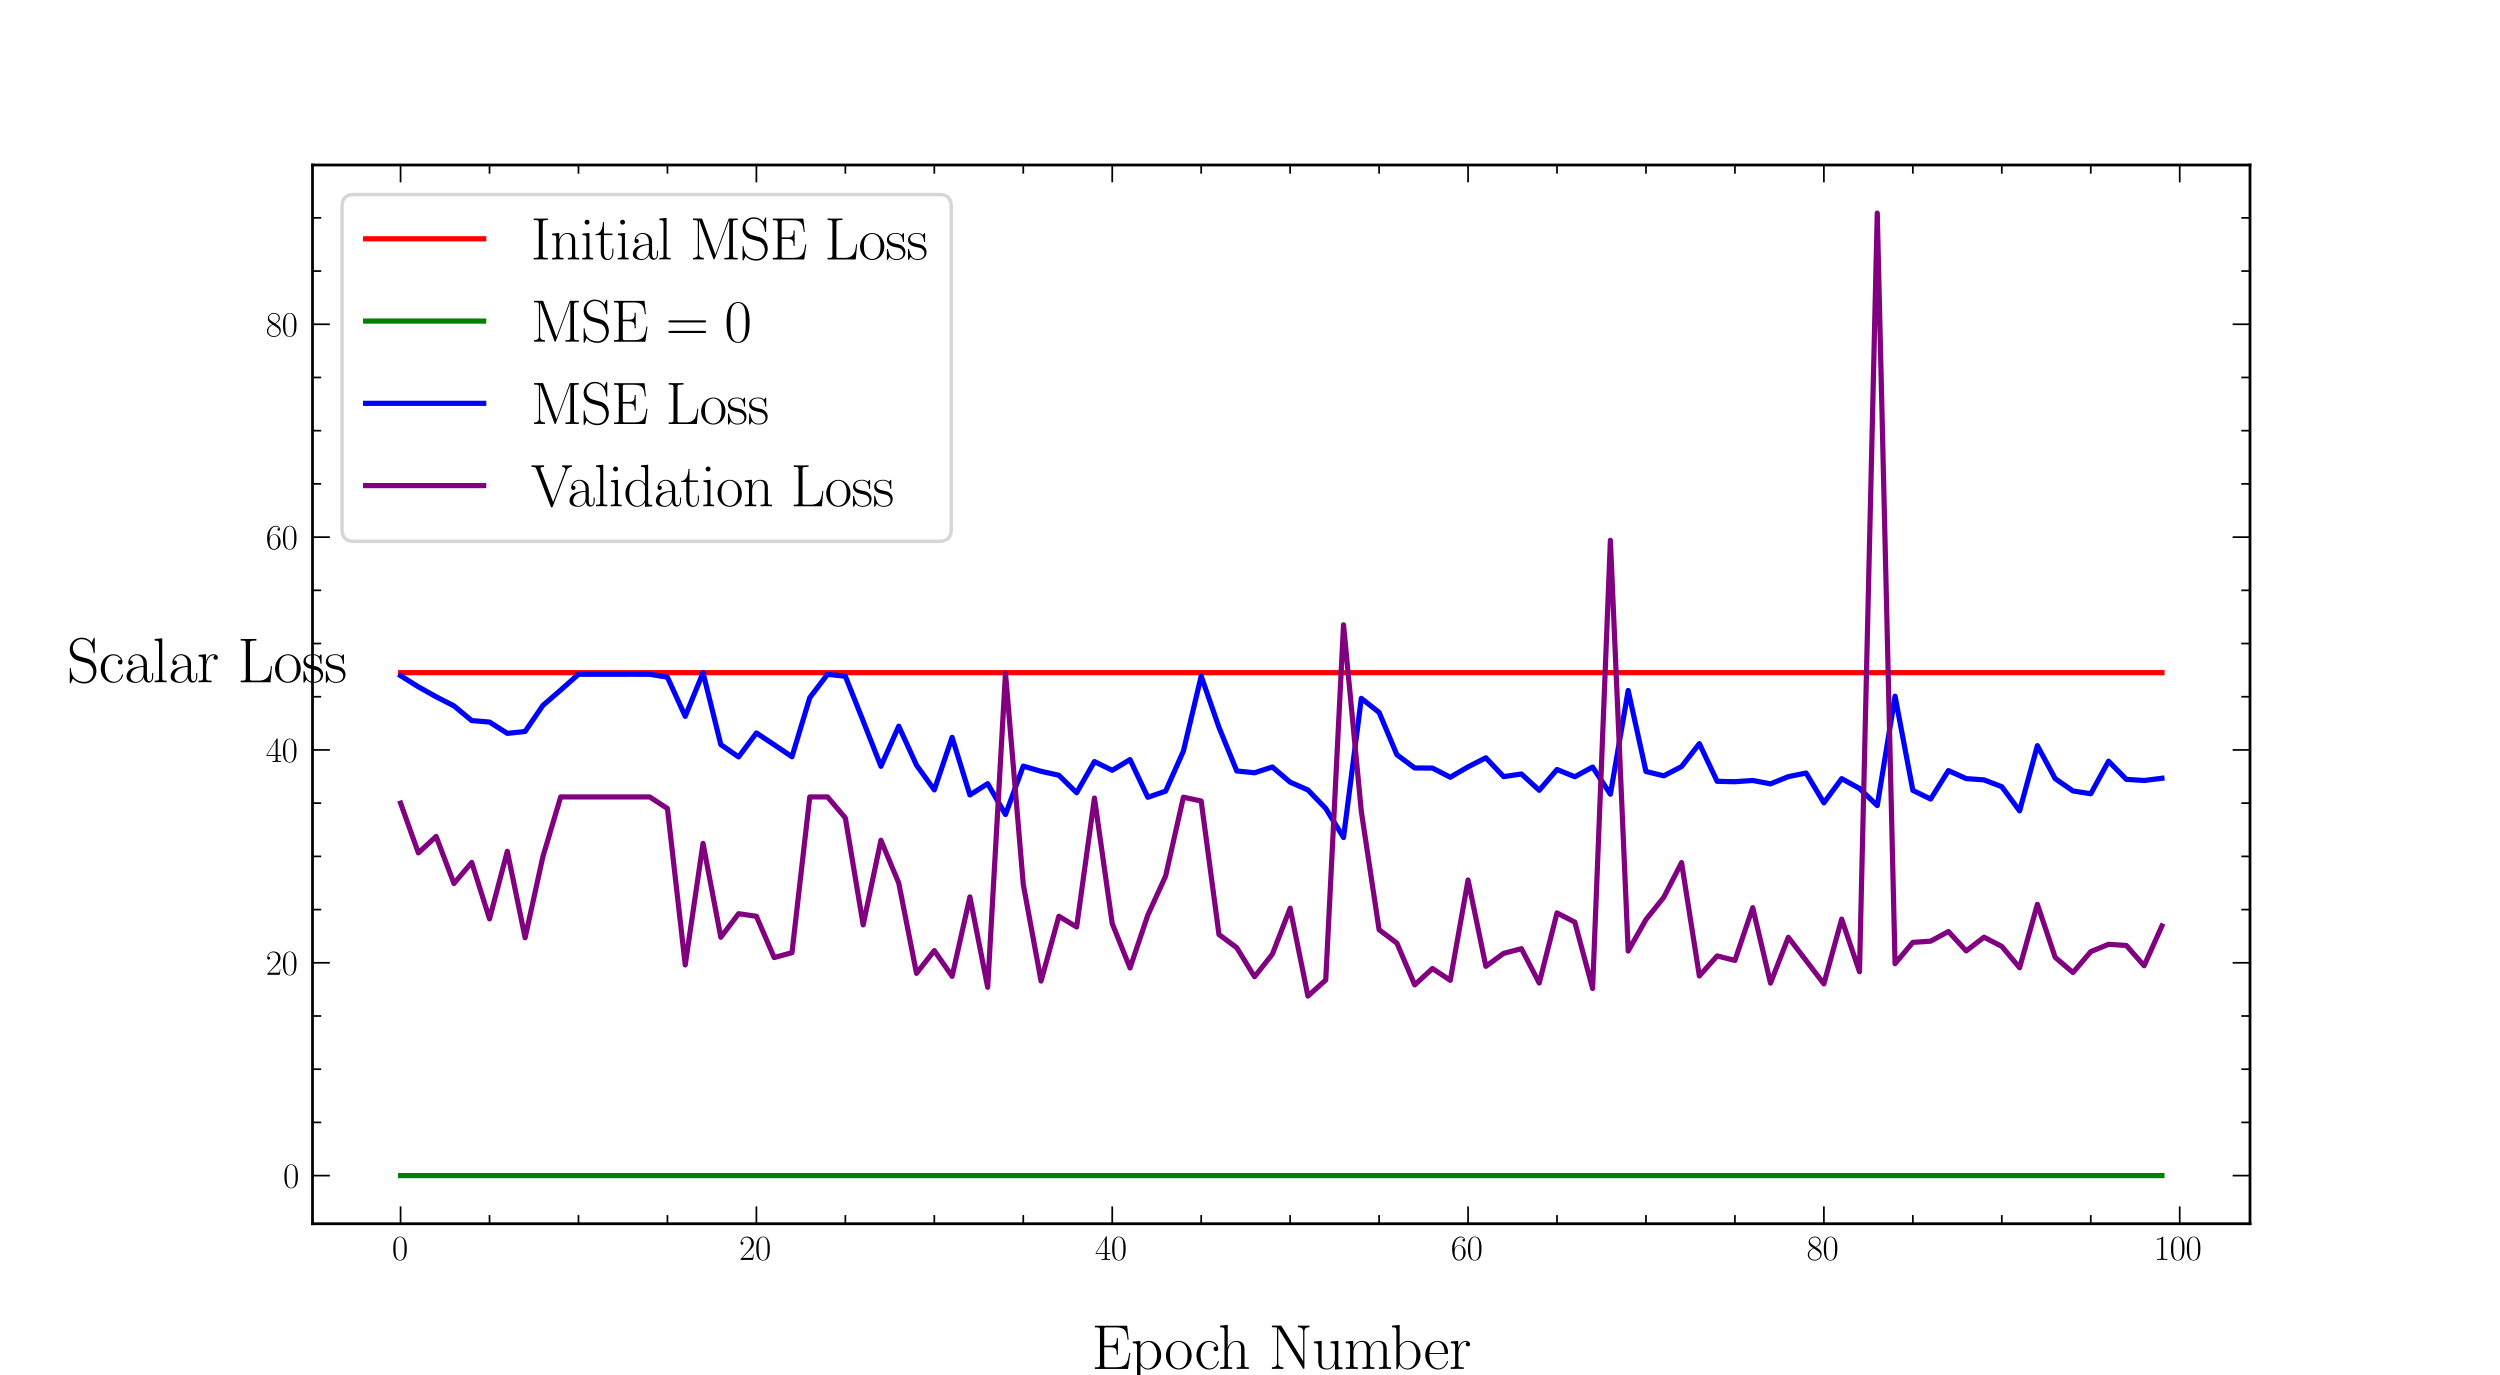 <?xml version="1.0" encoding="utf-8" standalone="no"?>
<!DOCTYPE svg PUBLIC "-//W3C//DTD SVG 1.1//EN"
  "http://www.w3.org/Graphics/SVG/1.1/DTD/svg11.dtd">
<svg xmlns:xlink="http://www.w3.org/1999/xlink" width="720pt" height="396pt" viewBox="0 0 720 396" xmlns="http://www.w3.org/2000/svg" version="1.1">
 <defs>
  <style type="text/css">*{stroke-linejoin: round; stroke-linecap: butt}</style>
 </defs>
 <g id="figure_1">
  <g id="patch_1">
   <path d="M 0 396 
L 720 396 
L 720 0 
L 0 0 
z
" style="fill: #ffffff"/>
  </g>
  <g id="axes_1">
   <g id="patch_2">
    <path d="M 90 352.44 
L 648 352.44 
L 648 47.52 
L 90 47.52 
z
" style="fill: #ffffff"/>
   </g>
   <g id="matplotlib.axis_1">
    <g id="xtick_1">
     <g id="line2d_1">
      <defs>
       <path id="me3abdb2eca" d="M 0 0 
L 0 -5 
" style="stroke: #000000; stroke-width: 0.5"/>
      </defs>
      <g>
       <use xlink:href="#me3abdb2eca" x="115.364" y="352.44" style="stroke: #000000; stroke-width: 0.5"/>
      </g>
     </g>
     <g id="line2d_2">
      <defs>
       <path id="m5a4e94b2e0" d="M 0 0 
L 0 5 
" style="stroke: #000000; stroke-width: 0.5"/>
      </defs>
      <g>
       <use xlink:href="#m5a4e94b2e0" x="115.364" y="47.52" style="stroke: #000000; stroke-width: 0.5"/>
      </g>
     </g>
     <g id="text_1">
      <!-- $\mathdefault{0}$ -->
      <g transform="translate(112.873 362.858)scale(0.1 -0.1)">
       <defs>
        <path id="CMR17-30" d="M 2688 2038 
C 2688 2430 2682 3099 2413 3613 
C 2176 4063 1798 4224 1466 4224 
C 1158 4224 768 4082 525 3620 
C 269 3137 243 2539 243 2038 
C 243 1671 250 1112 448 623 
C 723 -39 1216 -128 1466 -128 
C 1760 -128 2208 -7 2470 604 
C 2662 1048 2688 1568 2688 2038 
z
M 1466 -26 
C 1056 -26 813 328 723 816 
C 653 1196 653 1749 653 2109 
C 653 2604 653 3015 736 3407 
C 858 3954 1216 4121 1466 4121 
C 1728 4121 2067 3947 2189 3420 
C 2272 3054 2278 2623 2278 2109 
C 2278 1691 2278 1176 2202 797 
C 2067 96 1690 -26 1466 -26 
z
" transform="scale(0.016)"/>
       </defs>
       <use xlink:href="#CMR17-30" transform="scale(0.996)"/>
      </g>
     </g>
    </g>
    <g id="xtick_2">
     <g id="line2d_3">
      <g>
       <use xlink:href="#me3abdb2eca" x="217.843" y="352.44" style="stroke: #000000; stroke-width: 0.5"/>
      </g>
     </g>
     <g id="line2d_4">
      <g>
       <use xlink:href="#m5a4e94b2e0" x="217.843" y="47.52" style="stroke: #000000; stroke-width: 0.5"/>
      </g>
     </g>
     <g id="text_2">
      <!-- $\mathdefault{20}$ -->
      <g transform="translate(212.862 362.858)scale(0.1 -0.1)">
       <defs>
        <path id="CMR17-32" d="M 2669 990 
L 2554 990 
C 2490 537 2438 460 2413 422 
C 2381 371 1920 371 1830 371 
L 602 371 
C 832 620 1280 1073 1824 1596 
C 2214 1966 2669 2400 2669 3033 
C 2669 3788 2067 4224 1395 4224 
C 691 4224 262 3603 262 3027 
C 262 2777 448 2745 525 2745 
C 589 2745 781 2783 781 3007 
C 781 3206 614 3264 525 3264 
C 486 3264 448 3257 422 3244 
C 544 3788 915 4057 1306 4057 
C 1862 4057 2227 3616 2227 3033 
C 2227 2477 1901 1998 1536 1583 
L 262 147 
L 262 0 
L 2515 0 
L 2669 990 
z
" transform="scale(0.016)"/>
       </defs>
       <use xlink:href="#CMR17-32" transform="scale(0.996)"/>
       <use xlink:href="#CMR17-30" transform="translate(45.69 0)scale(0.996)"/>
      </g>
     </g>
    </g>
    <g id="xtick_3">
     <g id="line2d_5">
      <g>
       <use xlink:href="#me3abdb2eca" x="320.322" y="352.44" style="stroke: #000000; stroke-width: 0.5"/>
      </g>
     </g>
     <g id="line2d_6">
      <g>
       <use xlink:href="#m5a4e94b2e0" x="320.322" y="47.52" style="stroke: #000000; stroke-width: 0.5"/>
      </g>
     </g>
     <g id="text_3">
      <!-- $\mathdefault{40}$ -->
      <g transform="translate(315.341 362.858)scale(0.1 -0.1)">
       <defs>
        <path id="CMR17-34" d="M 2150 4147 
C 2150 4281 2144 4288 2029 4288 
L 128 1254 
L 128 1088 
L 1779 1088 
L 1779 460 
C 1779 230 1766 166 1318 166 
L 1197 166 
L 1197 0 
C 1402 12 1747 12 1965 12 
C 2182 12 2528 12 2733 0 
L 2733 166 
L 2611 166 
C 2163 166 2150 230 2150 460 
L 2150 1088 
L 2803 1088 
L 2803 1254 
L 2150 1254 
L 2150 4147 
z
M 1798 3723 
L 1798 1254 
L 256 1254 
L 1798 3723 
z
" transform="scale(0.016)"/>
       </defs>
       <use xlink:href="#CMR17-34" transform="scale(0.996)"/>
       <use xlink:href="#CMR17-30" transform="translate(45.69 0)scale(0.996)"/>
      </g>
     </g>
    </g>
    <g id="xtick_4">
     <g id="line2d_7">
      <g>
       <use xlink:href="#me3abdb2eca" x="422.802" y="352.44" style="stroke: #000000; stroke-width: 0.5"/>
      </g>
     </g>
     <g id="line2d_8">
      <g>
       <use xlink:href="#m5a4e94b2e0" x="422.802" y="47.52" style="stroke: #000000; stroke-width: 0.5"/>
      </g>
     </g>
     <g id="text_4">
      <!-- $\mathdefault{60}$ -->
      <g transform="translate(417.82 362.858)scale(0.1 -0.1)">
       <defs>
        <path id="CMR17-36" d="M 678 2198 
C 678 3712 1395 4076 1811 4076 
C 1946 4076 2272 4049 2400 3782 
C 2298 3782 2106 3782 2106 3558 
C 2106 3385 2246 3328 2336 3328 
C 2394 3328 2566 3353 2566 3571 
C 2566 3987 2246 4224 1805 4224 
C 1043 4224 243 3411 243 2011 
C 243 257 966 -128 1478 -128 
C 2099 -128 2688 431 2688 1295 
C 2688 2101 2170 2688 1517 2688 
C 1126 2688 838 2430 678 1979 
L 678 2198 
z
M 1478 25 
C 691 25 691 1212 691 1450 
C 691 1914 909 2585 1504 2585 
C 1613 2585 1926 2585 2138 2140 
C 2253 1889 2253 1624 2253 1302 
C 2253 954 2253 696 2118 438 
C 1978 173 1773 25 1478 25 
z
" transform="scale(0.016)"/>
       </defs>
       <use xlink:href="#CMR17-36" transform="scale(0.996)"/>
       <use xlink:href="#CMR17-30" transform="translate(45.69 0)scale(0.996)"/>
      </g>
     </g>
    </g>
    <g id="xtick_5">
     <g id="line2d_9">
      <g>
       <use xlink:href="#me3abdb2eca" x="525.281" y="352.44" style="stroke: #000000; stroke-width: 0.5"/>
      </g>
     </g>
     <g id="line2d_10">
      <g>
       <use xlink:href="#m5a4e94b2e0" x="525.281" y="47.52" style="stroke: #000000; stroke-width: 0.5"/>
      </g>
     </g>
     <g id="text_5">
      <!-- $\mathdefault{80}$ -->
      <g transform="translate(520.3 362.858)scale(0.1 -0.1)">
       <defs>
        <path id="CMR17-38" d="M 1741 2289 
C 2144 2494 2554 2803 2554 3298 
C 2554 3884 1990 4224 1472 4224 
C 890 4224 378 3800 378 3215 
C 378 3054 416 2777 666 2533 
C 730 2469 998 2276 1171 2154 
C 883 2006 211 1652 211 945 
C 211 282 838 -128 1459 -128 
C 2144 -128 2720 366 2720 1022 
C 2720 1607 2330 1877 2074 2051 
L 1741 2289 
z
M 902 2855 
C 851 2887 595 3086 595 3388 
C 595 3781 998 4076 1459 4076 
C 1965 4076 2336 3716 2336 3298 
C 2336 2700 1670 2359 1638 2359 
C 1632 2359 1626 2359 1574 2398 
L 902 2855 
z
M 2080 1536 
C 2176 1466 2483 1253 2483 861 
C 2483 385 2010 25 1472 25 
C 890 25 448 443 448 951 
C 448 1459 838 1884 1280 2083 
L 2080 1536 
z
" transform="scale(0.016)"/>
       </defs>
       <use xlink:href="#CMR17-38" transform="scale(0.996)"/>
       <use xlink:href="#CMR17-30" transform="translate(45.69 0)scale(0.996)"/>
      </g>
     </g>
    </g>
    <g id="xtick_6">
     <g id="line2d_11">
      <g>
       <use xlink:href="#me3abdb2eca" x="627.76" y="352.44" style="stroke: #000000; stroke-width: 0.5"/>
      </g>
     </g>
     <g id="line2d_12">
      <g>
       <use xlink:href="#m5a4e94b2e0" x="627.76" y="47.52" style="stroke: #000000; stroke-width: 0.5"/>
      </g>
     </g>
     <g id="text_6">
      <!-- $\mathdefault{100}$ -->
      <g transform="translate(620.288 362.858)scale(0.1 -0.1)">
       <defs>
        <path id="CMR17-31" d="M 1702 4083 
C 1702 4217 1696 4224 1606 4224 
C 1357 3927 979 3833 621 3820 
C 602 3820 570 3820 563 3808 
C 557 3795 557 3782 557 3648 
C 755 3648 1088 3686 1344 3839 
L 1344 467 
C 1344 243 1331 166 781 166 
L 589 166 
L 589 0 
C 896 6 1216 12 1523 12 
C 1830 12 2150 6 2458 0 
L 2458 166 
L 2266 166 
C 1715 166 1702 236 1702 467 
L 1702 4083 
z
" transform="scale(0.016)"/>
       </defs>
       <use xlink:href="#CMR17-31" transform="scale(0.996)"/>
       <use xlink:href="#CMR17-30" transform="translate(45.69 0)scale(0.996)"/>
       <use xlink:href="#CMR17-30" transform="translate(91.381 0)scale(0.996)"/>
      </g>
     </g>
    </g>
    <g id="xtick_7">
     <g id="line2d_13">
      <defs>
       <path id="m0f93934602" d="M 0 0 
L 0 -2.5 
" style="stroke: #000000; stroke-width: 0.5"/>
      </defs>
      <g>
       <use xlink:href="#m0f93934602" x="140.983" y="352.44" style="stroke: #000000; stroke-width: 0.5"/>
      </g>
     </g>
     <g id="line2d_14">
      <defs>
       <path id="mbee05dc414" d="M 0 0 
L 0 2.5 
" style="stroke: #000000; stroke-width: 0.5"/>
      </defs>
      <g>
       <use xlink:href="#mbee05dc414" x="140.983" y="47.52" style="stroke: #000000; stroke-width: 0.5"/>
      </g>
     </g>
    </g>
    <g id="xtick_8">
     <g id="line2d_15">
      <g>
       <use xlink:href="#m0f93934602" x="166.603" y="352.44" style="stroke: #000000; stroke-width: 0.5"/>
      </g>
     </g>
     <g id="line2d_16">
      <g>
       <use xlink:href="#mbee05dc414" x="166.603" y="47.52" style="stroke: #000000; stroke-width: 0.5"/>
      </g>
     </g>
    </g>
    <g id="xtick_9">
     <g id="line2d_17">
      <g>
       <use xlink:href="#m0f93934602" x="192.223" y="352.44" style="stroke: #000000; stroke-width: 0.5"/>
      </g>
     </g>
     <g id="line2d_18">
      <g>
       <use xlink:href="#mbee05dc414" x="192.223" y="47.52" style="stroke: #000000; stroke-width: 0.5"/>
      </g>
     </g>
    </g>
    <g id="xtick_10">
     <g id="line2d_19">
      <g>
       <use xlink:href="#m0f93934602" x="243.463" y="352.44" style="stroke: #000000; stroke-width: 0.5"/>
      </g>
     </g>
     <g id="line2d_20">
      <g>
       <use xlink:href="#mbee05dc414" x="243.463" y="47.52" style="stroke: #000000; stroke-width: 0.5"/>
      </g>
     </g>
    </g>
    <g id="xtick_11">
     <g id="line2d_21">
      <g>
       <use xlink:href="#m0f93934602" x="269.083" y="352.44" style="stroke: #000000; stroke-width: 0.5"/>
      </g>
     </g>
     <g id="line2d_22">
      <g>
       <use xlink:href="#mbee05dc414" x="269.083" y="47.52" style="stroke: #000000; stroke-width: 0.5"/>
      </g>
     </g>
    </g>
    <g id="xtick_12">
     <g id="line2d_23">
      <g>
       <use xlink:href="#m0f93934602" x="294.702" y="352.44" style="stroke: #000000; stroke-width: 0.5"/>
      </g>
     </g>
     <g id="line2d_24">
      <g>
       <use xlink:href="#mbee05dc414" x="294.702" y="47.52" style="stroke: #000000; stroke-width: 0.5"/>
      </g>
     </g>
    </g>
    <g id="xtick_13">
     <g id="line2d_25">
      <g>
       <use xlink:href="#m0f93934602" x="345.942" y="352.44" style="stroke: #000000; stroke-width: 0.5"/>
      </g>
     </g>
     <g id="line2d_26">
      <g>
       <use xlink:href="#mbee05dc414" x="345.942" y="47.52" style="stroke: #000000; stroke-width: 0.5"/>
      </g>
     </g>
    </g>
    <g id="xtick_14">
     <g id="line2d_27">
      <g>
       <use xlink:href="#m0f93934602" x="371.562" y="352.44" style="stroke: #000000; stroke-width: 0.5"/>
      </g>
     </g>
     <g id="line2d_28">
      <g>
       <use xlink:href="#mbee05dc414" x="371.562" y="47.52" style="stroke: #000000; stroke-width: 0.5"/>
      </g>
     </g>
    </g>
    <g id="xtick_15">
     <g id="line2d_29">
      <g>
       <use xlink:href="#m0f93934602" x="397.182" y="352.44" style="stroke: #000000; stroke-width: 0.5"/>
      </g>
     </g>
     <g id="line2d_30">
      <g>
       <use xlink:href="#mbee05dc414" x="397.182" y="47.52" style="stroke: #000000; stroke-width: 0.5"/>
      </g>
     </g>
    </g>
    <g id="xtick_16">
     <g id="line2d_31">
      <g>
       <use xlink:href="#m0f93934602" x="448.421" y="352.44" style="stroke: #000000; stroke-width: 0.5"/>
      </g>
     </g>
     <g id="line2d_32">
      <g>
       <use xlink:href="#mbee05dc414" x="448.421" y="47.52" style="stroke: #000000; stroke-width: 0.5"/>
      </g>
     </g>
    </g>
    <g id="xtick_17">
     <g id="line2d_33">
      <g>
       <use xlink:href="#m0f93934602" x="474.041" y="352.44" style="stroke: #000000; stroke-width: 0.5"/>
      </g>
     </g>
     <g id="line2d_34">
      <g>
       <use xlink:href="#mbee05dc414" x="474.041" y="47.52" style="stroke: #000000; stroke-width: 0.5"/>
      </g>
     </g>
    </g>
    <g id="xtick_18">
     <g id="line2d_35">
      <g>
       <use xlink:href="#m0f93934602" x="499.661" y="352.44" style="stroke: #000000; stroke-width: 0.5"/>
      </g>
     </g>
     <g id="line2d_36">
      <g>
       <use xlink:href="#mbee05dc414" x="499.661" y="47.52" style="stroke: #000000; stroke-width: 0.5"/>
      </g>
     </g>
    </g>
    <g id="xtick_19">
     <g id="line2d_37">
      <g>
       <use xlink:href="#m0f93934602" x="550.901" y="352.44" style="stroke: #000000; stroke-width: 0.5"/>
      </g>
     </g>
     <g id="line2d_38">
      <g>
       <use xlink:href="#mbee05dc414" x="550.901" y="47.52" style="stroke: #000000; stroke-width: 0.5"/>
      </g>
     </g>
    </g>
    <g id="xtick_20">
     <g id="line2d_39">
      <g>
       <use xlink:href="#m0f93934602" x="576.521" y="352.44" style="stroke: #000000; stroke-width: 0.5"/>
      </g>
     </g>
     <g id="line2d_40">
      <g>
       <use xlink:href="#mbee05dc414" x="576.521" y="47.52" style="stroke: #000000; stroke-width: 0.5"/>
      </g>
     </g>
    </g>
    <g id="xtick_21">
     <g id="line2d_41">
      <g>
       <use xlink:href="#m0f93934602" x="602.14" y="352.44" style="stroke: #000000; stroke-width: 0.5"/>
      </g>
     </g>
     <g id="line2d_42">
      <g>
       <use xlink:href="#mbee05dc414" x="602.14" y="47.52" style="stroke: #000000; stroke-width: 0.5"/>
      </g>
     </g>
    </g>
    <g id="text_7">
     <!-- Epoch Number -->
     <g transform="translate(314.39 394.249)scale(0.18 -0.18)">
      <defs>
       <path id="CMR17-45" d="M 3885 1614 
L 3770 1614 
C 3629 676 3546 166 2419 166 
L 1530 166 
C 1274 166 1261 198 1261 415 
L 1261 2176 
L 1862 2176 
C 2464 2176 2522 1959 2522 1429 
L 2637 1429 
L 2637 3086 
L 2522 3086 
C 2522 2558 2464 2342 1862 2342 
L 1261 2342 
L 1261 3924 
C 1261 4141 1274 4172 1530 4172 
L 2406 4172 
C 3398 4172 3514 3778 3603 2933 
L 3718 2933 
L 3565 4339 
L 326 4339 
L 326 4172 
C 768 4172 838 4172 838 3886 
L 838 453 
C 838 166 768 166 326 166 
L 326 0 
L 3654 0 
L 3885 1614 
z
" transform="scale(0.016)"/>
       <path id="CMR17-70" d="M 1408 -1114 
C 998 -1114 973 -1088 973 -834 
L 973 380 
C 1158 109 1427 -64 1766 -64 
C 2406 -64 3053 503 3053 1382 
C 3053 2196 2496 2816 1837 2816 
C 1453 2816 1139 2603 960 2345 
L 960 2816 
L 198 2745 
L 198 2577 
C 576 2577 634 2539 634 2228 
L 634 -834 
C 634 -1081 608 -1114 198 -1114 
L 198 -1280 
C 352 -1268 634 -1268 800 -1268 
C 966 -1268 1254 -1268 1408 -1280 
L 1408 -1114 
z
M 973 2015 
C 973 2106 973 2241 1222 2481 
C 1254 2506 1472 2700 1792 2700 
C 2259 2700 2643 2112 2643 1376 
C 2643 639 2234 38 1728 38 
C 1498 38 1248 148 1056 451 
C 973 594 973 632 973 736 
L 973 2015 
z
" transform="scale(0.016)"/>
       <path id="CMR17-6f" d="M 2758 1356 
C 2758 2176 2163 2816 1466 2816 
C 768 2816 173 2176 173 1356 
C 173 550 768 -64 1466 -64 
C 2163 -64 2758 550 2758 1356 
z
M 1466 51 
C 1165 51 909 230 762 480 
C 602 768 582 1126 582 1408 
C 582 1676 595 2009 762 2297 
C 890 2508 1139 2713 1466 2713 
C 1754 2713 1997 2553 2150 2329 
C 2349 2028 2349 1606 2349 1408 
C 2349 1158 2336 774 2163 467 
C 1984 172 1709 51 1466 51 
z
" transform="scale(0.016)"/>
       <path id="CMR17-63" d="M 2234 2240 
C 2112 2240 1933 2240 1933 2015 
C 1933 1836 2080 1785 2163 1785 
C 2208 1785 2394 1804 2394 2028 
C 2394 2476 1958 2816 1466 2816 
C 787 2816 211 2201 211 1379 
C 211 521 813 -64 1466 -64 
C 2259 -64 2458 676 2458 747 
C 2458 773 2451 792 2406 792 
C 2362 792 2355 786 2330 702 
C 2163 180 1798 51 1523 51 
C 1114 51 621 431 621 1385 
C 621 2358 1094 2700 1472 2700 
C 1722 2700 2093 2582 2234 2240 
z
" transform="scale(0.016)"/>
       <path id="CMR17-68" d="M 2656 1954 
C 2656 2282 2592 2816 1837 2816 
C 1312 2816 1056 2392 979 2179 
L 973 2179 
L 973 4416 
L 211 4345 
L 211 4179 
C 589 4179 646 4141 646 3843 
L 646 443 
C 646 198 621 166 211 166 
L 211 0 
C 365 12 646 12 813 12 
C 979 12 1267 12 1421 0 
L 1421 166 
C 1011 166 986 192 986 443 
L 986 1678 
C 986 2269 1344 2713 1792 2713 
C 2266 2713 2317 2289 2317 1980 
L 2317 443 
C 2317 198 2291 166 1882 166 
L 1882 0 
C 2035 12 2317 12 2483 12 
C 2650 12 2938 12 3091 0 
L 3091 166 
C 2682 166 2656 192 2656 443 
L 2656 1954 
z
" transform="scale(0.016)"/>
       <path id="CMR17-4e" d="M 1312 4275 
C 1267 4345 1261 4352 1139 4352 
L 326 4352 
L 326 4185 
L 448 4185 
C 704 4185 819 4153 838 4147 
L 838 624 
C 838 465 838 166 326 166 
L 326 0 
C 474 12 742 12 902 12 
C 1062 12 1331 12 1478 0 
L 1478 166 
C 966 166 966 465 966 624 
L 966 4057 
C 1011 4019 1011 4007 1056 3943 
L 3430 76 
C 3475 0 3494 0 3526 0 
C 3590 0 3590 19 3590 140 
L 3590 3726 
C 3590 3885 3590 4185 4102 4185 
L 4102 4352 
C 3955 4339 3686 4339 3526 4339 
C 3366 4339 3098 4339 2950 4352 
L 2950 4185 
C 3462 4185 3462 3885 3462 3726 
L 3462 777 
L 1312 4275 
z
" transform="scale(0.016)"/>
       <path id="CMR17-75" d="M 1882 2745 
L 1882 2579 
C 2259 2579 2317 2540 2317 2229 
L 2317 1053 
C 2317 510 2029 38 1555 38 
C 1030 38 986 355 986 691 
L 986 2816 
L 211 2745 
L 211 2579 
C 467 2579 640 2579 646 2320 
L 646 1079 
C 646 646 646 368 813 187 
C 896 103 1056 -64 1517 -64 
C 2061 -64 2272 400 2323 536 
L 2330 536 
L 2330 -64 
L 3091 -13 
L 3091 154 
C 2714 154 2656 193 2656 503 
L 2656 2816 
L 1882 2745 
z
" transform="scale(0.016)"/>
       <path id="CMR17-6d" d="M 4326 1954 
C 4326 2276 4269 2816 3507 2816 
C 3072 2816 2771 2520 2656 2173 
L 2650 2173 
C 2573 2700 2195 2816 1837 2816 
C 1331 2816 1069 2424 973 2166 
L 966 2166 
L 966 2816 
L 211 2745 
L 211 2578 
C 589 2578 646 2540 646 2231 
L 646 443 
C 646 198 621 166 211 166 
L 211 0 
C 365 12 646 12 813 12 
C 979 12 1267 12 1421 0 
L 1421 166 
C 1011 166 986 192 986 443 
L 986 1678 
C 986 2269 1344 2713 1792 2713 
C 2266 2713 2317 2289 2317 1980 
L 2317 443 
C 2317 198 2291 166 1882 166 
L 1882 0 
C 2035 12 2317 12 2483 12 
C 2650 12 2938 12 3091 0 
L 3091 166 
C 2682 166 2656 192 2656 443 
L 2656 1678 
C 2656 2269 3014 2713 3462 2713 
C 3936 2713 3987 2289 3987 1980 
L 3987 443 
C 3987 198 3962 166 3552 166 
L 3552 0 
C 3706 12 3987 12 4154 12 
C 4320 12 4608 12 4762 0 
L 4762 166 
C 4352 166 4326 192 4326 443 
L 4326 1954 
z
" transform="scale(0.016)"/>
       <path id="CMR17-62" d="M 960 4416 
L 198 4345 
L 198 4179 
C 576 4179 634 4141 634 3843 
L 634 -13 
L 749 -13 
L 934 445 
C 1120 141 1395 -64 1766 -64 
C 2406 -64 3053 503 3053 1382 
C 3053 2209 2477 2816 1830 2816 
C 1434 2816 1152 2603 960 2351 
L 960 4416 
z
M 973 2022 
C 973 2138 973 2157 1062 2293 
C 1312 2681 1670 2713 1792 2713 
C 1984 2713 2643 2610 2643 1388 
C 2643 109 1888 38 1734 38 
C 1536 38 1248 115 1043 490 
C 973 613 973 626 973 742 
L 973 2022 
z
" transform="scale(0.016)"/>
       <path id="CMR17-65" d="M 2438 1503 
C 2464 1529 2464 1542 2464 1606 
C 2464 2251 2118 2816 1389 2816 
C 710 2816 173 2175 173 1394 
C 173 554 781 -64 1459 -64 
C 2176 -64 2458 619 2458 755 
C 2458 800 2419 800 2406 800 
C 2362 800 2355 787 2330 709 
C 2189 270 1837 51 1504 51 
C 1229 51 954 206 781 490 
C 582 819 582 1200 582 1503 
L 2438 1503 
z
M 589 1600 
C 634 2511 1126 2713 1382 2713 
C 1818 2713 2112 2308 2118 1600 
L 589 1600 
z
" transform="scale(0.016)"/>
       <path id="CMR17-72" d="M 960 1517 
C 960 2134 1222 2713 1702 2713 
C 1747 2713 1792 2707 1837 2687 
C 1837 2687 1696 2642 1696 2475 
C 1696 2321 1818 2257 1914 2257 
C 1990 2257 2131 2302 2131 2482 
C 2131 2687 1926 2816 1709 2816 
C 1222 2816 1011 2340 947 2115 
L 941 2115 
L 941 2816 
L 198 2745 
L 198 2578 
C 576 2578 634 2540 634 2231 
L 634 443 
C 634 198 608 166 198 166 
L 198 0 
C 352 12 646 12 813 12 
C 998 12 1325 12 1498 0 
L 1498 166 
C 1037 166 960 166 960 455 
L 960 1517 
z
" transform="scale(0.016)"/>
      </defs>
      <use xlink:href="#CMR17-45" transform="scale(0.996)"/>
      <use xlink:href="#CMR17-70" transform="translate(62.586 0)scale(0.996)"/>
      <use xlink:href="#CMR17-6f" transform="translate(116.084 0)scale(0.996)"/>
      <use xlink:href="#CMR17-63" transform="translate(164.377 0)scale(0.996)"/>
      <use xlink:href="#CMR17-68" transform="translate(202.26 0)scale(0.996)"/>
      <use xlink:href="#CMR17-4e" transform="translate(283.232 0)scale(0.996)"/>
      <use xlink:href="#CMR17-75" transform="translate(352.304 0)scale(0.996)"/>
      <use xlink:href="#CMR17-6d" transform="translate(403.199 0)scale(0.996)"/>
      <use xlink:href="#CMR17-62" transform="translate(477.517 0)scale(0.996)"/>
      <use xlink:href="#CMR17-65" transform="translate(531.014 0)scale(0.996)"/>
      <use xlink:href="#CMR17-72" transform="translate(571.5 0)scale(0.996)"/>
     </g>
    </g>
   </g>
   <g id="matplotlib.axis_2">
    <g id="ytick_1">
     <g id="line2d_43">
      <defs>
       <path id="m06a688291a" d="M 0 0 
L 5 0 
" style="stroke: #000000; stroke-width: 0.5"/>
      </defs>
      <g>
       <use xlink:href="#m06a688291a" x="90" y="338.58" style="stroke: #000000; stroke-width: 0.5"/>
      </g>
     </g>
     <g id="line2d_44">
      <defs>
       <path id="meae7069015" d="M 0 0 
L -5 0 
" style="stroke: #000000; stroke-width: 0.5"/>
      </defs>
      <g>
       <use xlink:href="#meae7069015" x="648" y="338.58" style="stroke: #000000; stroke-width: 0.5"/>
      </g>
     </g>
     <g id="text_8">
      <!-- $\mathdefault{0}$ -->
      <g transform="translate(81.519 342.039)scale(0.1 -0.1)">
       <use xlink:href="#CMR17-30" transform="scale(0.996)"/>
      </g>
     </g>
    </g>
    <g id="ytick_2">
     <g id="line2d_45">
      <g>
       <use xlink:href="#m06a688291a" x="90" y="277.283" style="stroke: #000000; stroke-width: 0.5"/>
      </g>
     </g>
     <g id="line2d_46">
      <g>
       <use xlink:href="#meae7069015" x="648" y="277.283" style="stroke: #000000; stroke-width: 0.5"/>
      </g>
     </g>
     <g id="text_9">
      <!-- $\mathdefault{20}$ -->
      <g transform="translate(76.537 280.742)scale(0.1 -0.1)">
       <use xlink:href="#CMR17-32" transform="scale(0.996)"/>
       <use xlink:href="#CMR17-30" transform="translate(45.69 0)scale(0.996)"/>
      </g>
     </g>
    </g>
    <g id="ytick_3">
     <g id="line2d_47">
      <g>
       <use xlink:href="#m06a688291a" x="90" y="215.985" style="stroke: #000000; stroke-width: 0.5"/>
      </g>
     </g>
     <g id="line2d_48">
      <g>
       <use xlink:href="#meae7069015" x="648" y="215.985" style="stroke: #000000; stroke-width: 0.5"/>
      </g>
     </g>
     <g id="text_10">
      <!-- $\mathdefault{40}$ -->
      <g transform="translate(76.537 219.444)scale(0.1 -0.1)">
       <use xlink:href="#CMR17-34" transform="scale(0.996)"/>
       <use xlink:href="#CMR17-30" transform="translate(45.69 0)scale(0.996)"/>
      </g>
     </g>
    </g>
    <g id="ytick_4">
     <g id="line2d_49">
      <g>
       <use xlink:href="#m06a688291a" x="90" y="154.688" style="stroke: #000000; stroke-width: 0.5"/>
      </g>
     </g>
     <g id="line2d_50">
      <g>
       <use xlink:href="#meae7069015" x="648" y="154.688" style="stroke: #000000; stroke-width: 0.5"/>
      </g>
     </g>
     <g id="text_11">
      <!-- $\mathdefault{60}$ -->
      <g transform="translate(76.537 158.147)scale(0.1 -0.1)">
       <use xlink:href="#CMR17-36" transform="scale(0.996)"/>
       <use xlink:href="#CMR17-30" transform="translate(45.69 0)scale(0.996)"/>
      </g>
     </g>
    </g>
    <g id="ytick_5">
     <g id="line2d_51">
      <g>
       <use xlink:href="#m06a688291a" x="90" y="93.39" style="stroke: #000000; stroke-width: 0.5"/>
      </g>
     </g>
     <g id="line2d_52">
      <g>
       <use xlink:href="#meae7069015" x="648" y="93.39" style="stroke: #000000; stroke-width: 0.5"/>
      </g>
     </g>
     <g id="text_12">
      <!-- $\mathdefault{80}$ -->
      <g transform="translate(76.537 96.849)scale(0.1 -0.1)">
       <use xlink:href="#CMR17-38" transform="scale(0.996)"/>
       <use xlink:href="#CMR17-30" transform="translate(45.69 0)scale(0.996)"/>
      </g>
     </g>
    </g>
    <g id="ytick_6">
     <g id="line2d_53">
      <defs>
       <path id="m14ea6dbb1b" d="M 0 0 
L 2.5 0 
" style="stroke: #000000; stroke-width: 0.5"/>
      </defs>
      <g>
       <use xlink:href="#m14ea6dbb1b" x="90" y="323.256" style="stroke: #000000; stroke-width: 0.5"/>
      </g>
     </g>
     <g id="line2d_54">
      <defs>
       <path id="m84831d002d" d="M 0 0 
L -2.5 0 
" style="stroke: #000000; stroke-width: 0.5"/>
      </defs>
      <g>
       <use xlink:href="#m84831d002d" x="648" y="323.256" style="stroke: #000000; stroke-width: 0.5"/>
      </g>
     </g>
    </g>
    <g id="ytick_7">
     <g id="line2d_55">
      <g>
       <use xlink:href="#m14ea6dbb1b" x="90" y="307.931" style="stroke: #000000; stroke-width: 0.5"/>
      </g>
     </g>
     <g id="line2d_56">
      <g>
       <use xlink:href="#m84831d002d" x="648" y="307.931" style="stroke: #000000; stroke-width: 0.5"/>
      </g>
     </g>
    </g>
    <g id="ytick_8">
     <g id="line2d_57">
      <g>
       <use xlink:href="#m14ea6dbb1b" x="90" y="292.607" style="stroke: #000000; stroke-width: 0.5"/>
      </g>
     </g>
     <g id="line2d_58">
      <g>
       <use xlink:href="#m84831d002d" x="648" y="292.607" style="stroke: #000000; stroke-width: 0.5"/>
      </g>
     </g>
    </g>
    <g id="ytick_9">
     <g id="line2d_59">
      <g>
       <use xlink:href="#m14ea6dbb1b" x="90" y="261.958" style="stroke: #000000; stroke-width: 0.5"/>
      </g>
     </g>
     <g id="line2d_60">
      <g>
       <use xlink:href="#m84831d002d" x="648" y="261.958" style="stroke: #000000; stroke-width: 0.5"/>
      </g>
     </g>
    </g>
    <g id="ytick_10">
     <g id="line2d_61">
      <g>
       <use xlink:href="#m14ea6dbb1b" x="90" y="246.634" style="stroke: #000000; stroke-width: 0.5"/>
      </g>
     </g>
     <g id="line2d_62">
      <g>
       <use xlink:href="#m84831d002d" x="648" y="246.634" style="stroke: #000000; stroke-width: 0.5"/>
      </g>
     </g>
    </g>
    <g id="ytick_11">
     <g id="line2d_63">
      <g>
       <use xlink:href="#m14ea6dbb1b" x="90" y="231.309" style="stroke: #000000; stroke-width: 0.5"/>
      </g>
     </g>
     <g id="line2d_64">
      <g>
       <use xlink:href="#m84831d002d" x="648" y="231.309" style="stroke: #000000; stroke-width: 0.5"/>
      </g>
     </g>
    </g>
    <g id="ytick_12">
     <g id="line2d_65">
      <g>
       <use xlink:href="#m14ea6dbb1b" x="90" y="200.661" style="stroke: #000000; stroke-width: 0.5"/>
      </g>
     </g>
     <g id="line2d_66">
      <g>
       <use xlink:href="#m84831d002d" x="648" y="200.661" style="stroke: #000000; stroke-width: 0.5"/>
      </g>
     </g>
    </g>
    <g id="ytick_13">
     <g id="line2d_67">
      <g>
       <use xlink:href="#m14ea6dbb1b" x="90" y="185.336" style="stroke: #000000; stroke-width: 0.5"/>
      </g>
     </g>
     <g id="line2d_68">
      <g>
       <use xlink:href="#m84831d002d" x="648" y="185.336" style="stroke: #000000; stroke-width: 0.5"/>
      </g>
     </g>
    </g>
    <g id="ytick_14">
     <g id="line2d_69">
      <g>
       <use xlink:href="#m14ea6dbb1b" x="90" y="170.012" style="stroke: #000000; stroke-width: 0.5"/>
      </g>
     </g>
     <g id="line2d_70">
      <g>
       <use xlink:href="#m84831d002d" x="648" y="170.012" style="stroke: #000000; stroke-width: 0.5"/>
      </g>
     </g>
    </g>
    <g id="ytick_15">
     <g id="line2d_71">
      <g>
       <use xlink:href="#m14ea6dbb1b" x="90" y="139.363" style="stroke: #000000; stroke-width: 0.5"/>
      </g>
     </g>
     <g id="line2d_72">
      <g>
       <use xlink:href="#m84831d002d" x="648" y="139.363" style="stroke: #000000; stroke-width: 0.5"/>
      </g>
     </g>
    </g>
    <g id="ytick_16">
     <g id="line2d_73">
      <g>
       <use xlink:href="#m14ea6dbb1b" x="90" y="124.039" style="stroke: #000000; stroke-width: 0.5"/>
      </g>
     </g>
     <g id="line2d_74">
      <g>
       <use xlink:href="#m84831d002d" x="648" y="124.039" style="stroke: #000000; stroke-width: 0.5"/>
      </g>
     </g>
    </g>
    <g id="ytick_17">
     <g id="line2d_75">
      <g>
       <use xlink:href="#m14ea6dbb1b" x="90" y="108.714" style="stroke: #000000; stroke-width: 0.5"/>
      </g>
     </g>
     <g id="line2d_76">
      <g>
       <use xlink:href="#m84831d002d" x="648" y="108.714" style="stroke: #000000; stroke-width: 0.5"/>
      </g>
     </g>
    </g>
    <g id="ytick_18">
     <g id="line2d_77">
      <g>
       <use xlink:href="#m14ea6dbb1b" x="90" y="78.066" style="stroke: #000000; stroke-width: 0.5"/>
      </g>
     </g>
     <g id="line2d_78">
      <g>
       <use xlink:href="#m84831d002d" x="648" y="78.066" style="stroke: #000000; stroke-width: 0.5"/>
      </g>
     </g>
    </g>
    <g id="ytick_19">
     <g id="line2d_79">
      <g>
       <use xlink:href="#m14ea6dbb1b" x="90" y="62.741" style="stroke: #000000; stroke-width: 0.5"/>
      </g>
     </g>
     <g id="line2d_80">
      <g>
       <use xlink:href="#m84831d002d" x="648" y="62.741" style="stroke: #000000; stroke-width: 0.5"/>
      </g>
     </g>
    </g>
    <g id="text_13">
     <!-- Scalar Loss -->
     <g transform="translate(19.248 196.492)scale(0.18 -0.18)">
      <defs>
       <path id="CMR17-53" d="M 2803 4351 
C 2803 4467 2797 4473 2758 4473 
C 2720 4473 2707 4447 2682 4390 
L 2490 3965 
C 2246 4320 1875 4480 1472 4480 
C 819 4480 294 3958 294 3301 
C 294 3101 339 2817 557 2546 
C 794 2250 1018 2198 1530 2063 
C 1722 2011 2042 1927 2106 1901 
C 2470 1747 2662 1360 2662 999 
C 2662 534 2336 38 1779 38 
C 1094 38 454 425 410 1328 
C 403 1431 397 1437 352 1437 
C 301 1437 294 1431 294 1302 
L 294 0 
C 294 -116 301 -122 339 -122 
C 384 -122 397 -90 486 109 
C 493 128 493 141 614 386 
C 934 -39 1472 -128 1779 -128 
C 2477 -128 2970 457 2970 1141 
C 2970 1476 2848 1734 2778 1850 
C 2509 2263 2221 2340 1914 2417 
C 1869 2437 1856 2437 1498 2527 
C 1152 2617 1005 2662 845 2836 
C 666 3036 602 3243 602 3449 
C 602 3868 934 4326 1478 4326 
C 2157 4326 2579 3842 2675 3036 
C 2694 2920 2701 2914 2746 2914 
C 2803 2914 2803 2933 2803 3043 
L 2803 4351 
z
" transform="scale(0.016)"/>
       <path id="CMR17-61" d="M 2304 1656 
C 2304 2048 2304 2275 2035 2534 
C 1798 2751 1523 2816 1306 2816 
C 800 2816 435 2408 435 1977 
C 435 1740 627 1728 666 1728 
C 749 1728 896 1779 896 1958 
C 896 2118 774 2188 666 2188 
C 640 2188 608 2182 589 2176 
C 723 2594 1069 2713 1293 2713 
C 1613 2713 1965 2421 1965 1875 
L 1965 1632 
C 1587 1619 1133 1568 774 1373 
C 371 1147 256 822 256 576 
C 256 77 832 -64 1171 -64 
C 1523 -64 1850 135 1990 505 
C 2003 219 2182 -39 2464 -39 
C 2598 -39 2938 51 2938 563 
L 2938 926 
L 2822 926 
L 2822 557 
C 2822 161 2650 109 2566 109 
C 2304 109 2304 446 2304 732 
L 2304 1656 
z
M 1965 887 
C 1965 323 1568 38 1216 38 
C 896 38 646 278 646 576 
C 646 771 730 1114 1101 1322 
C 1408 1497 1760 1523 1965 1536 
L 1965 887 
z
" transform="scale(0.016)"/>
       <path id="CMR17-6c" d="M 979 4416 
L 218 4345 
L 218 4179 
C 595 4179 653 4141 653 3835 
L 653 439 
C 653 198 627 166 218 166 
L 218 0 
C 371 12 653 12 813 12 
C 979 12 1261 12 1414 0 
L 1414 166 
C 1005 166 979 191 979 439 
L 979 4416 
z
" transform="scale(0.016)"/>
       <path id="CMR17-4c" d="M 3469 1612 
L 3354 1612 
C 3302 981 3219 166 2125 166 
L 1530 166 
C 1274 166 1261 198 1261 414 
L 1261 3892 
C 1261 4121 1274 4185 1760 4185 
L 1901 4185 
L 1901 4352 
C 1638 4339 1331 4339 1069 4339 
C 870 4339 512 4339 326 4352 
L 326 4185 
C 768 4185 838 4185 838 3898 
L 838 453 
C 838 166 768 166 326 166 
L 326 0 
L 3315 0 
L 3469 1612 
z
" transform="scale(0.016)"/>
       <path id="CMR17-73" d="M 1978 2688 
C 1978 2803 1971 2809 1933 2809 
C 1907 2809 1901 2803 1824 2707 
C 1805 2681 1747 2617 1728 2592 
C 1523 2809 1235 2816 1126 2816 
C 416 2816 160 2444 160 2073 
C 160 1497 813 1363 998 1324 
C 1402 1241 1542 1216 1677 1100 
C 1760 1024 1901 883 1901 652 
C 1901 384 1747 38 1158 38 
C 602 38 403 460 288 1024 
C 269 1113 269 1120 218 1120 
C 166 1120 160 1113 160 985 
L 160 64 
C 160 -52 166 -58 205 -58 
C 237 -58 243 -52 275 0 
C 314 57 410 211 448 275 
C 576 102 800 -64 1158 -64 
C 1792 -64 2131 281 2131 780 
C 2131 1107 1958 1280 1875 1356 
C 1683 1555 1459 1600 1190 1651 
C 838 1728 390 1817 390 2208 
C 390 2374 480 2726 1126 2726 
C 1811 2726 1850 2086 1862 1881 
C 1869 1849 1901 1843 1920 1843 
C 1978 1843 1978 1862 1978 1971 
L 1978 2688 
z
" transform="scale(0.016)"/>
      </defs>
      <use xlink:href="#CMR17-53" transform="scale(0.996)"/>
      <use xlink:href="#CMR17-63" transform="translate(50.895 0)scale(0.996)"/>
      <use xlink:href="#CMR17-61" transform="translate(91.381 0)scale(0.996)"/>
      <use xlink:href="#CMR17-6c" transform="translate(137.072 0)scale(0.996)"/>
      <use xlink:href="#CMR17-61" transform="translate(161.943 0)scale(0.996)"/>
      <use xlink:href="#CMR17-72" transform="translate(207.633 0)scale(0.996)"/>
      <use xlink:href="#CMR17-4c" transform="translate(272.99 0)scale(0.996)"/>
      <use xlink:href="#CMR17-6f" transform="translate(330.371 0)scale(0.996)"/>
      <use xlink:href="#CMR17-73" transform="translate(376.062 0)scale(0.996)"/>
      <use xlink:href="#CMR17-73" transform="translate(411.863 0)scale(0.996)"/>
     </g>
    </g>
   </g>
   <g id="line2d_81">
    <path d="M 115.364 193.735 
L 120.488 193.735 
L 125.612 193.735 
L 130.736 193.735 
L 135.86 193.735 
L 140.983 193.735 
L 146.107 193.735 
L 151.231 193.735 
L 156.355 193.735 
L 161.479 193.735 
L 166.603 193.735 
L 171.727 193.735 
L 176.851 193.735 
L 181.975 193.735 
L 187.099 193.735 
L 192.223 193.735 
L 197.347 193.735 
L 202.471 193.735 
L 207.595 193.735 
L 212.719 193.735 
L 217.843 193.735 
L 222.967 193.735 
L 228.091 193.735 
L 233.215 193.735 
L 238.339 193.735 
L 243.463 193.735 
L 248.587 193.735 
L 253.711 193.735 
L 258.835 193.735 
L 263.959 193.735 
L 269.083 193.735 
L 274.207 193.735 
L 279.331 193.735 
L 284.455 193.735 
L 289.579 193.735 
L 294.702 193.735 
L 299.826 193.735 
L 304.95 193.735 
L 310.074 193.735 
L 315.198 193.735 
L 320.322 193.735 
L 325.446 193.735 
L 330.57 193.735 
L 335.694 193.735 
L 340.818 193.735 
L 345.942 193.735 
L 351.066 193.735 
L 356.19 193.735 
L 361.314 193.735 
L 366.438 193.735 
L 371.562 193.735 
L 376.686 193.735 
L 381.81 193.735 
L 386.934 193.735 
L 392.058 193.735 
L 397.182 193.735 
L 402.306 193.735 
L 407.43 193.735 
L 412.554 193.735 
L 417.678 193.735 
L 422.802 193.735 
L 427.926 193.735 
L 433.05 193.735 
L 438.174 193.735 
L 443.298 193.735 
L 448.421 193.735 
L 453.545 193.735 
L 458.669 193.735 
L 463.793 193.735 
L 468.917 193.735 
L 474.041 193.735 
L 479.165 193.735 
L 484.289 193.735 
L 489.413 193.735 
L 494.537 193.735 
L 499.661 193.735 
L 504.785 193.735 
L 509.909 193.735 
L 515.033 193.735 
L 520.157 193.735 
L 525.281 193.735 
L 530.405 193.735 
L 535.529 193.735 
L 540.653 193.735 
L 545.777 193.735 
L 550.901 193.735 
L 556.025 193.735 
L 561.149 193.735 
L 566.273 193.735 
L 571.397 193.735 
L 576.521 193.735 
L 581.645 193.735 
L 586.769 193.735 
L 591.893 193.735 
L 597.017 193.735 
L 602.14 193.735 
L 607.264 193.735 
L 612.388 193.735 
L 617.512 193.735 
L 622.636 193.735 
" clip-path="url(#p46dab0bd6d)" style="fill: none; stroke: #ff0000; stroke-width: 1.5; stroke-linecap: square"/>
   </g>
   <g id="line2d_82">
    <path d="M 115.364 338.58 
L 120.488 338.58 
L 125.612 338.58 
L 130.736 338.58 
L 135.86 338.58 
L 140.983 338.58 
L 146.107 338.58 
L 151.231 338.58 
L 156.355 338.58 
L 161.479 338.58 
L 166.603 338.58 
L 171.727 338.58 
L 176.851 338.58 
L 181.975 338.58 
L 187.099 338.58 
L 192.223 338.58 
L 197.347 338.58 
L 202.471 338.58 
L 207.595 338.58 
L 212.719 338.58 
L 217.843 338.58 
L 222.967 338.58 
L 228.091 338.58 
L 233.215 338.58 
L 238.339 338.58 
L 243.463 338.58 
L 248.587 338.58 
L 253.711 338.58 
L 258.835 338.58 
L 263.959 338.58 
L 269.083 338.58 
L 274.207 338.58 
L 279.331 338.58 
L 284.455 338.58 
L 289.579 338.58 
L 294.702 338.58 
L 299.826 338.58 
L 304.95 338.58 
L 310.074 338.58 
L 315.198 338.58 
L 320.322 338.58 
L 325.446 338.58 
L 330.57 338.58 
L 335.694 338.58 
L 340.818 338.58 
L 345.942 338.58 
L 351.066 338.58 
L 356.19 338.58 
L 361.314 338.58 
L 366.438 338.58 
L 371.562 338.58 
L 376.686 338.58 
L 381.81 338.58 
L 386.934 338.58 
L 392.058 338.58 
L 397.182 338.58 
L 402.306 338.58 
L 407.43 338.58 
L 412.554 338.58 
L 417.678 338.58 
L 422.802 338.58 
L 427.926 338.58 
L 433.05 338.58 
L 438.174 338.58 
L 443.298 338.58 
L 448.421 338.58 
L 453.545 338.58 
L 458.669 338.58 
L 463.793 338.58 
L 468.917 338.58 
L 474.041 338.58 
L 479.165 338.58 
L 484.289 338.58 
L 489.413 338.58 
L 494.537 338.58 
L 499.661 338.58 
L 504.785 338.58 
L 509.909 338.58 
L 515.033 338.58 
L 520.157 338.58 
L 525.281 338.58 
L 530.405 338.58 
L 535.529 338.58 
L 540.653 338.58 
L 545.777 338.58 
L 550.901 338.58 
L 556.025 338.58 
L 561.149 338.58 
L 566.273 338.58 
L 571.397 338.58 
L 576.521 338.58 
L 581.645 338.58 
L 586.769 338.58 
L 591.893 338.58 
L 597.017 338.58 
L 602.14 338.58 
L 607.264 338.58 
L 612.388 338.58 
L 617.512 338.58 
L 622.636 338.58 
" clip-path="url(#p46dab0bd6d)" style="fill: none; stroke: #008000; stroke-width: 1.5; stroke-linecap: square"/>
   </g>
   <g id="line2d_83">
    <path d="M 115.364 194.597 
L 120.488 197.804 
L 125.612 200.672 
L 130.736 203.291 
L 135.86 207.528 
L 140.983 207.952 
L 146.107 211.206 
L 151.231 210.658 
L 156.355 203.162 
L 161.479 198.733 
L 166.603 194.189 
L 171.727 194.189 
L 176.851 194.189 
L 181.975 194.175 
L 187.099 194.19 
L 192.223 195.04 
L 197.347 206.3 
L 202.471 193.735 
L 207.595 214.448 
L 212.719 217.991 
L 217.843 211.094 
L 222.967 214.491 
L 228.091 217.94 
L 233.215 200.931 
L 238.339 194.197 
L 243.463 194.764 
L 248.587 207.634 
L 253.711 220.691 
L 258.835 209.144 
L 263.959 220.36 
L 269.083 227.493 
L 274.207 212.353 
L 279.331 228.947 
L 284.455 225.696 
L 289.579 234.586 
L 294.702 220.644 
L 299.826 222.132 
L 304.95 223.277 
L 310.074 228.315 
L 315.198 219.338 
L 320.322 221.846 
L 325.446 218.762 
L 330.57 229.611 
L 335.694 227.858 
L 340.818 216.321 
L 345.942 194.726 
L 351.066 209.479 
L 356.19 222.039 
L 361.314 222.557 
L 366.438 220.893 
L 371.562 225.261 
L 376.686 227.508 
L 381.81 232.83 
L 386.934 241.201 
L 392.058 201.13 
L 397.182 205.173 
L 402.306 217.36 
L 407.43 221.171 
L 412.554 221.211 
L 417.678 223.842 
L 422.802 220.851 
L 427.926 218.243 
L 433.05 223.67 
L 438.174 222.91 
L 443.298 227.603 
L 448.421 221.627 
L 453.545 223.7 
L 458.669 220.913 
L 463.793 228.732 
L 468.917 198.86 
L 474.041 222.188 
L 479.165 223.44 
L 484.289 220.776 
L 489.413 214.169 
L 494.537 225.017 
L 499.661 225.134 
L 504.785 224.775 
L 509.909 225.753 
L 515.033 223.674 
L 520.157 222.631 
L 525.281 231.218 
L 530.405 224.255 
L 535.529 227.063 
L 540.653 232.011 
L 545.777 200.502 
L 550.901 227.633 
L 556.025 230.121 
L 561.149 221.935 
L 566.273 224.237 
L 571.397 224.603 
L 576.521 226.575 
L 581.645 233.532 
L 586.769 214.753 
L 591.893 224.256 
L 597.017 227.795 
L 602.14 228.605 
L 607.264 219.223 
L 612.388 224.454 
L 617.512 224.784 
L 622.636 224.141 
" clip-path="url(#p46dab0bd6d)" style="fill: none; stroke: #0000ff; stroke-width: 1.5; stroke-linecap: square"/>
   </g>
   <g id="line2d_84">
    <path d="M 115.364 231.295 
L 120.488 245.615 
L 125.612 240.897 
L 130.736 254.449 
L 135.86 248.374 
L 140.983 264.632 
L 146.107 245.183 
L 151.231 270.068 
L 156.355 246.717 
L 161.479 229.512 
L 166.603 229.512 
L 171.727 229.512 
L 176.851 229.514 
L 181.975 229.512 
L 187.099 229.518 
L 192.223 232.843 
L 197.347 277.898 
L 202.471 242.887 
L 207.595 269.925 
L 212.719 263.149 
L 217.843 263.883 
L 222.967 275.773 
L 228.091 274.366 
L 233.215 229.512 
L 238.339 229.514 
L 243.463 235.565 
L 248.587 266.36 
L 253.711 242 
L 258.835 254.306 
L 263.959 280.322 
L 269.083 273.772 
L 274.207 281.184 
L 279.331 258.316 
L 284.455 284.336 
L 289.579 193.862 
L 294.702 254.695 
L 299.826 282.539 
L 304.95 263.884 
L 310.074 266.966 
L 315.198 229.84 
L 320.322 265.978 
L 325.446 278.786 
L 330.57 263.562 
L 335.694 252.31 
L 340.818 229.591 
L 345.942 230.696 
L 351.066 269.14 
L 356.19 272.939 
L 361.314 281.3 
L 366.438 274.818 
L 371.562 261.561 
L 376.686 286.865 
L 381.81 282.246 
L 386.934 179.95 
L 392.058 233.665 
L 397.182 267.755 
L 402.306 271.614 
L 407.43 283.643 
L 412.554 278.933 
L 417.678 282.336 
L 422.802 253.44 
L 427.926 278.305 
L 433.05 274.562 
L 438.174 273.226 
L 443.298 283.112 
L 448.421 262.925 
L 453.545 265.571 
L 458.669 284.678 
L 463.793 155.615 
L 468.917 273.894 
L 474.041 264.836 
L 479.165 258.425 
L 484.289 248.426 
L 489.413 281.065 
L 494.537 275.307 
L 499.661 276.599 
L 504.785 261.411 
L 509.909 283.136 
L 515.033 269.947 
L 520.157 276.64 
L 525.281 283.361 
L 530.405 264.706 
L 535.529 279.854 
L 540.653 61.38 
L 545.777 277.538 
L 550.901 271.4 
L 556.025 271.057 
L 561.149 268.274 
L 566.273 273.861 
L 571.397 269.915 
L 576.521 272.564 
L 581.645 278.707 
L 586.769 260.449 
L 591.893 275.717 
L 597.017 280.095 
L 602.14 274.074 
L 607.264 271.955 
L 612.388 272.298 
L 617.512 278.135 
L 622.636 266.67 
" clip-path="url(#p46dab0bd6d)" style="fill: none; stroke: #800080; stroke-width: 1.5; stroke-linecap: square"/>
   </g>
   <g id="patch_3">
    <path d="M 90 352.44 
L 90 47.52 
" style="fill: none; stroke: #000000; stroke-width: 0.8; stroke-linejoin: miter; stroke-linecap: square"/>
   </g>
   <g id="patch_4">
    <path d="M 648 352.44 
L 648 47.52 
" style="fill: none; stroke: #000000; stroke-width: 0.8; stroke-linejoin: miter; stroke-linecap: square"/>
   </g>
   <g id="patch_5">
    <path d="M 90 352.44 
L 648 352.44 
" style="fill: none; stroke: #000000; stroke-width: 0.8; stroke-linejoin: miter; stroke-linecap: square"/>
   </g>
   <g id="patch_6">
    <path d="M 90 47.52 
L 648 47.52 
" style="fill: none; stroke: #000000; stroke-width: 0.8; stroke-linejoin: miter; stroke-linecap: square"/>
   </g>
   <g id="legend_1">
    <g id="patch_7">
     <path d="M 101.9 155.897 
L 270.559 155.897 
Q 273.959 155.897 273.959 152.497 
L 273.959 59.42 
Q 273.959 56.02 270.559 56.02 
L 101.9 56.02 
Q 98.5 56.02 98.5 59.42 
L 98.5 152.497 
Q 98.5 155.897 101.9 155.897 
z
" style="fill: #ffffff; opacity: 0.8; stroke: #cccccc; stroke-linejoin: miter"/>
    </g>
    <g id="line2d_85">
     <path d="M 105.3 68.77 
L 122.3 68.77 
L 139.3 68.77 
" style="fill: none; stroke: #ff0000; stroke-width: 1.5; stroke-linecap: square"/>
    </g>
    <g id="text_14">
     <!-- Initial MSE Loss -->
     <g transform="translate(152.9 74.72)scale(0.17 -0.17)">
      <defs>
       <path id="CMR17-49" d="M 1261 3898 
C 1261 4185 1338 4185 1798 4185 
L 1798 4352 
C 1594 4339 1267 4339 1050 4339 
C 832 4339 506 4339 301 4352 
L 301 4185 
C 762 4185 838 4185 838 3898 
L 838 453 
C 838 166 762 166 301 166 
L 301 0 
C 506 12 832 12 1050 12 
C 1267 12 1594 12 1798 0 
L 1798 166 
C 1338 166 1261 166 1261 453 
L 1261 3898 
z
" transform="scale(0.016)"/>
       <path id="CMR17-6e" d="M 2656 1954 
C 2656 2282 2592 2816 1837 2816 
C 1331 2816 1069 2424 973 2166 
L 966 2166 
L 966 2816 
L 211 2745 
L 211 2578 
C 589 2578 646 2540 646 2231 
L 646 443 
C 646 198 621 166 211 166 
L 211 0 
C 365 12 646 12 813 12 
C 979 12 1267 12 1421 0 
L 1421 166 
C 1011 166 986 192 986 443 
L 986 1678 
C 986 2269 1344 2713 1792 2713 
C 2266 2713 2317 2289 2317 1980 
L 2317 443 
C 2317 198 2291 166 1882 166 
L 1882 0 
C 2035 12 2317 12 2483 12 
C 2650 12 2938 12 3091 0 
L 3091 166 
C 2682 166 2656 192 2656 443 
L 2656 1954 
z
" transform="scale(0.016)"/>
       <path id="CMR17-69" d="M 992 3961 
C 992 4102 877 4224 730 4224 
C 589 4224 467 4108 467 3961 
C 467 3820 582 3699 730 3699 
C 870 3699 992 3814 992 3961 
z
M 243 2745 
L 243 2579 
C 602 2579 653 2540 653 2231 
L 653 443 
C 653 198 627 166 218 166 
L 218 0 
C 371 12 646 12 806 12 
C 960 12 1222 12 1370 0 
L 1370 166 
C 992 166 979 205 979 436 
L 979 2816 
L 243 2745 
z
" transform="scale(0.016)"/>
       <path id="CMR17-74" d="M 966 2585 
L 1862 2585 
L 1862 2752 
L 966 2752 
L 966 3968 
L 851 3968 
C 838 3292 614 2700 70 2687 
L 70 2585 
L 627 2585 
L 627 778 
C 627 655 627 -64 1370 -64 
C 1747 -64 1965 308 1965 784 
L 1965 1151 
L 1850 1151 
L 1850 790 
C 1850 347 1677 51 1408 51 
C 1222 51 966 179 966 765 
L 966 2585 
z
" transform="scale(0.016)"/>
       <path id="CMR17-4d" d="M 1338 4249 
C 1299 4345 1293 4352 1158 4352 
L 339 4352 
L 339 4185 
C 781 4185 851 4185 851 3898 
L 851 624 
C 851 465 851 166 339 166 
L 339 0 
C 486 12 755 12 915 12 
C 1075 12 1344 12 1491 0 
L 1491 166 
C 979 166 979 465 979 624 
L 979 4159 
L 986 4159 
L 2490 102 
C 2515 38 2528 0 2579 0 
C 2630 0 2643 38 2669 102 
L 4186 4191 
L 4192 4191 
L 4192 453 
C 4192 166 4122 166 3680 166 
L 3680 0 
C 3853 12 4198 12 4384 12 
C 4570 12 4922 12 5094 0 
L 5094 166 
C 4653 166 4582 166 4582 453 
L 4582 3898 
C 4582 4185 4653 4185 5094 4185 
L 5094 4352 
L 4282 4352 
C 4147 4352 4141 4345 4102 4249 
L 2720 516 
L 1338 4249 
z
" transform="scale(0.016)"/>
      </defs>
      <use xlink:href="#CMR17-49" transform="scale(0.996)"/>
      <use xlink:href="#CMR17-6e" transform="translate(32.638 0)scale(0.996)"/>
      <use xlink:href="#CMR17-69" transform="translate(83.534 0)scale(0.996)"/>
      <use xlink:href="#CMR17-74" transform="translate(108.405 0)scale(0.996)"/>
      <use xlink:href="#CMR17-69" transform="translate(143.686 0)scale(0.996)"/>
      <use xlink:href="#CMR17-61" transform="translate(168.557 0)scale(0.996)"/>
      <use xlink:href="#CMR17-6c" transform="translate(214.247 0)scale(0.996)"/>
      <use xlink:href="#CMR17-4d" transform="translate(269.194 0)scale(0.996)"/>
      <use xlink:href="#CMR17-53" transform="translate(353.881 0)scale(0.996)"/>
      <use xlink:href="#CMR17-45" transform="translate(404.776 0)scale(0.996)"/>
      <use xlink:href="#CMR17-4c" transform="translate(497.439 0)scale(0.996)"/>
      <use xlink:href="#CMR17-6f" transform="translate(554.82 0)scale(0.996)"/>
      <use xlink:href="#CMR17-73" transform="translate(600.511 0)scale(0.996)"/>
      <use xlink:href="#CMR17-73" transform="translate(636.312 0)scale(0.996)"/>
     </g>
    </g>
    <g id="line2d_86">
     <path d="M 105.3 92.464 
L 122.3 92.464 
L 139.3 92.464 
" style="fill: none; stroke: #008000; stroke-width: 1.5; stroke-linecap: square"/>
    </g>
    <g id="text_15">
     <!-- MSE $=0$ -->
     <g transform="translate(152.9 98.414)scale(0.17 -0.17)">
      <defs>
       <path id="CMR17-3d" d="M 4115 2048 
C 4211 2048 4307 2048 4307 2156 
C 4307 2272 4198 2272 4090 2272 
L 512 2272 
C 403 2272 294 2272 294 2156 
C 294 2048 390 2048 486 2048 
L 4115 2048 
z
M 4090 927 
C 4198 927 4307 927 4307 1043 
C 4307 1152 4211 1152 4115 1152 
L 486 1152 
C 390 1152 294 1152 294 1043 
C 294 927 403 927 512 927 
L 4090 927 
z
" transform="scale(0.016)"/>
      </defs>
      <use xlink:href="#CMR17-4d" transform="scale(0.996)"/>
      <use xlink:href="#CMR17-53" transform="translate(84.687 0)scale(0.996)"/>
      <use xlink:href="#CMR17-45" transform="translate(135.582 0)scale(0.996)"/>
      <use xlink:href="#CMR17-3d" transform="translate(228.245 0)scale(0.996)"/>
      <use xlink:href="#CMR17-30" transform="translate(327.633 0)scale(0.996)"/>
     </g>
    </g>
    <g id="line2d_87">
     <path d="M 105.3 116.159 
L 122.3 116.159 
L 139.3 116.159 
" style="fill: none; stroke: #0000ff; stroke-width: 1.5; stroke-linecap: square"/>
    </g>
    <g id="text_16">
     <!-- MSE Loss -->
     <g transform="translate(152.9 122.109)scale(0.17 -0.17)">
      <use xlink:href="#CMR17-4d" transform="scale(0.996)"/>
      <use xlink:href="#CMR17-53" transform="translate(84.687 0)scale(0.996)"/>
      <use xlink:href="#CMR17-45" transform="translate(135.582 0)scale(0.996)"/>
      <use xlink:href="#CMR17-4c" transform="translate(228.245 0)scale(0.996)"/>
      <use xlink:href="#CMR17-6f" transform="translate(285.626 0)scale(0.996)"/>
      <use xlink:href="#CMR17-73" transform="translate(331.316 0)scale(0.996)"/>
      <use xlink:href="#CMR17-73" transform="translate(367.118 0)scale(0.996)"/>
     </g>
    </g>
    <g id="line2d_88">
     <path d="M 105.3 139.853 
L 122.3 139.853 
L 139.3 139.853 
" style="fill: none; stroke: #800080; stroke-width: 1.5; stroke-linecap: square"/>
    </g>
    <g id="text_17">
     <!-- Validation Loss -->
     <g transform="translate(152.9 145.803)scale(0.17 -0.17)">
      <defs>
       <path id="CMR17-56" d="M 3776 3762 
C 3834 3903 3936 4179 4365 4185 
L 4365 4352 
C 4218 4339 4051 4339 3891 4339 
C 3738 4339 3475 4339 3328 4352 
L 3328 4185 
C 3648 4166 3661 3942 3661 3903 
C 3661 3833 3642 3788 3622 3737 
L 2362 448 
L 1043 3903 
C 1024 3948 1011 3980 1011 4012 
C 1011 4185 1267 4185 1402 4185 
L 1402 4352 
C 1197 4339 896 4339 685 4339 
C 518 4339 218 4339 64 4352 
L 64 4185 
C 435 4185 506 4160 582 3955 
L 2106 -26 
C 2138 -116 2144 -128 2214 -128 
C 2285 -128 2291 -116 2323 -26 
L 3776 3762 
z
" transform="scale(0.016)"/>
       <path id="CMR17-64" d="M 1869 4345 
L 1869 4179 
C 2246 4179 2304 4141 2304 3843 
L 2304 2371 
C 2278 2403 2016 2816 1498 2816 
C 845 2816 211 2228 211 1376 
C 211 529 806 -64 1434 -64 
C 1978 -64 2259 361 2291 406 
L 2291 -64 
L 3066 -13 
L 3066 154 
C 2688 154 2630 193 2630 503 
L 2630 4416 
L 1869 4345 
z
M 2291 762 
C 2291 568 2176 393 2029 264 
C 1811 70 1594 38 1472 38 
C 1286 38 621 135 621 1369 
C 621 2636 1363 2713 1530 2713 
C 1824 2713 2061 2545 2208 2313 
C 2291 2177 2291 2157 2291 2041 
L 2291 762 
z
" transform="scale(0.016)"/>
      </defs>
      <use xlink:href="#CMR17-56" transform="scale(0.996)"/>
      <use xlink:href="#CMR17-61" transform="translate(61.265 0)scale(0.996)"/>
      <use xlink:href="#CMR17-6c" transform="translate(106.956 0)scale(0.996)"/>
      <use xlink:href="#CMR17-69" transform="translate(131.827 0)scale(0.996)"/>
      <use xlink:href="#CMR17-64" transform="translate(156.698 0)scale(0.996)"/>
      <use xlink:href="#CMR17-61" transform="translate(207.593 0)scale(0.996)"/>
      <use xlink:href="#CMR17-74" transform="translate(253.284 0)scale(0.996)"/>
      <use xlink:href="#CMR17-69" transform="translate(288.564 0)scale(0.996)"/>
      <use xlink:href="#CMR17-6f" transform="translate(313.435 0)scale(0.996)"/>
      <use xlink:href="#CMR17-6e" transform="translate(359.126 0)scale(0.996)"/>
      <use xlink:href="#CMR17-4c" transform="translate(440.097 0)scale(0.996)"/>
      <use xlink:href="#CMR17-6f" transform="translate(497.479 0)scale(0.996)"/>
      <use xlink:href="#CMR17-73" transform="translate(543.169 0)scale(0.996)"/>
      <use xlink:href="#CMR17-73" transform="translate(578.97 0)scale(0.996)"/>
     </g>
    </g>
   </g>
  </g>
 </g>
 <defs>
  <clipPath id="p46dab0bd6d">
   <rect x="90" y="47.52" width="558" height="304.92"/>
  </clipPath>
 </defs>
</svg>
